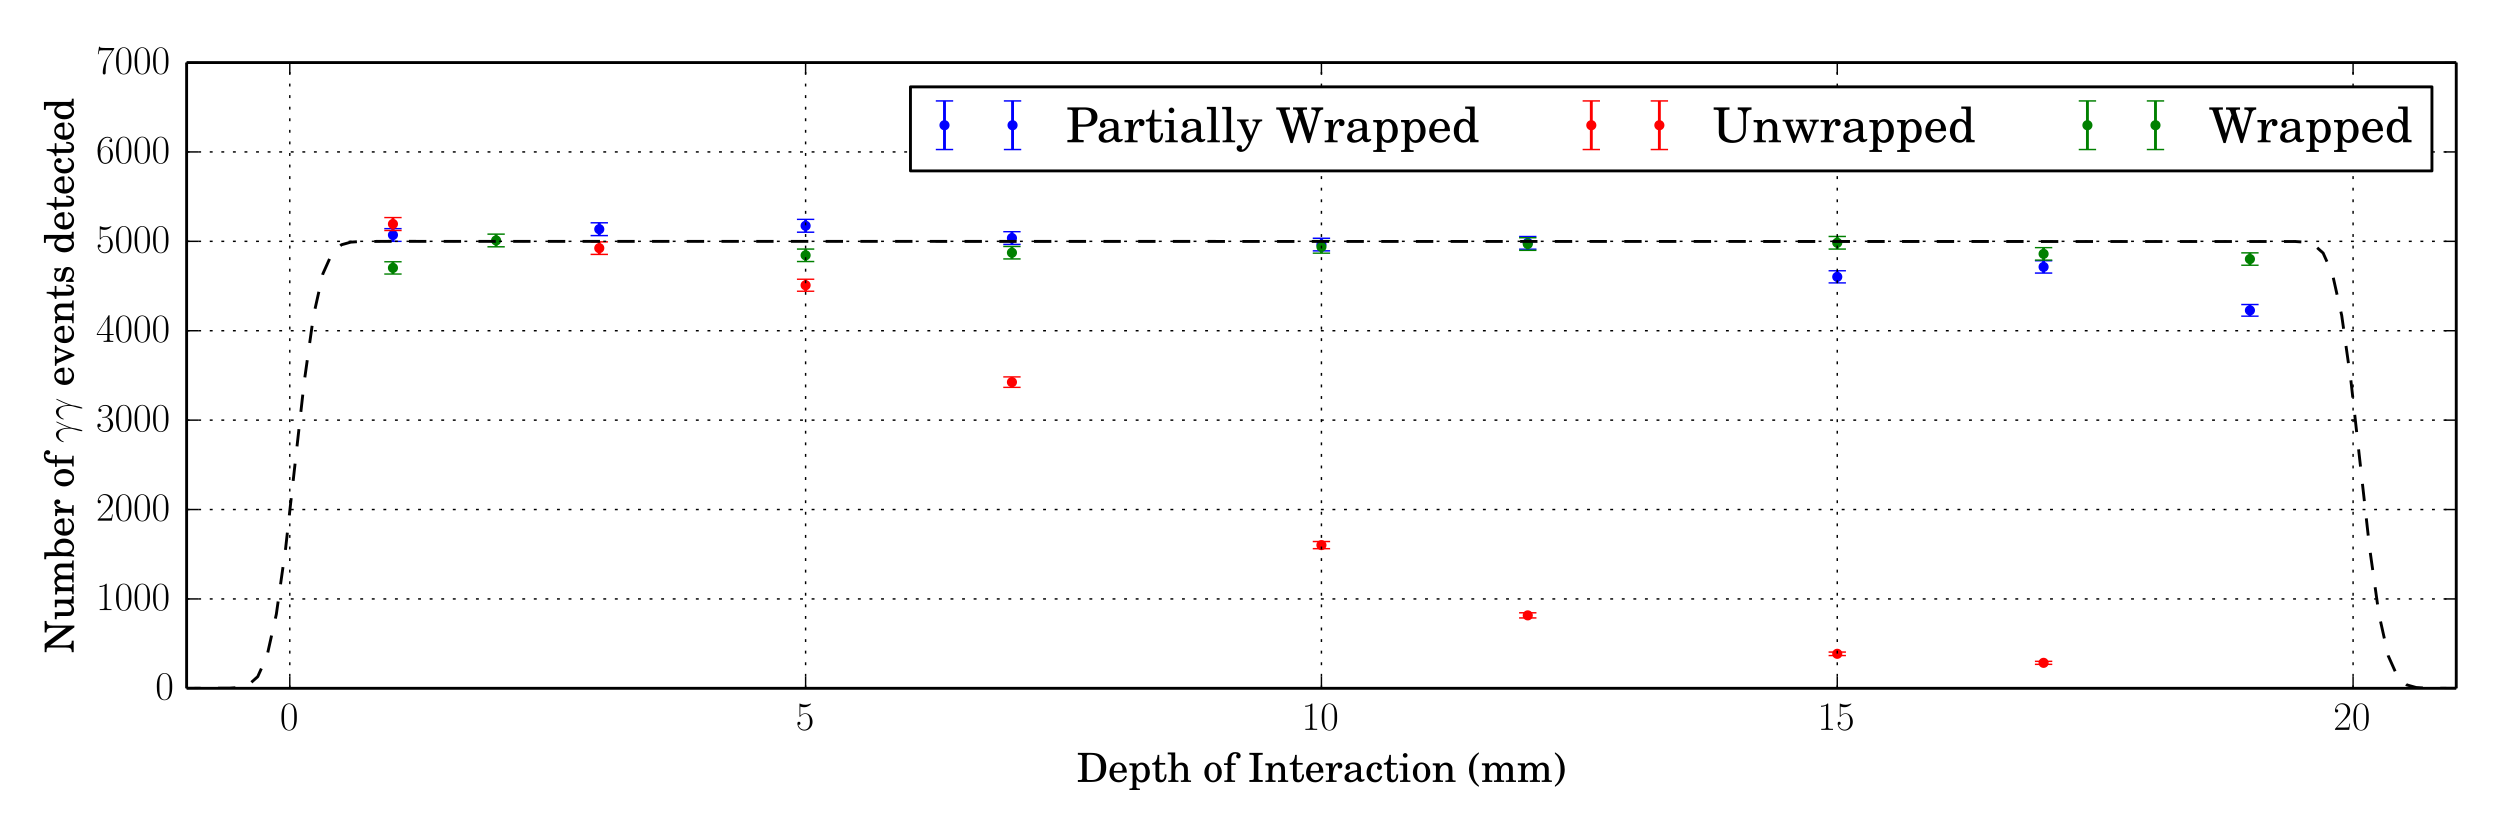 <?xml version="1.0" encoding="utf-8" standalone="no"?>
<!DOCTYPE svg PUBLIC "-//W3C//DTD SVG 1.1//EN"
  "http://www.w3.org/Graphics/SVG/1.1/DTD/svg11.dtd">
<!-- Created with matplotlib (http://matplotlib.org/) -->
<svg height="288pt" version="1.1" viewBox="0 0 864 288" width="864pt" xmlns="http://www.w3.org/2000/svg" xmlns:xlink="http://www.w3.org/1999/xlink">
 <defs>
  <style type="text/css">
*{stroke-linecap:butt;stroke-linejoin:round;}
  </style>
 </defs>
 <g id="figure_1">
  <g id="patch_1">
   <path d="
M0 288
L864 288
L864 0
L0 0
z
" style="fill:#ffffff;"/>
  </g>
  <g id="axes_1">
   <g id="patch_2">
    <path d="
M64.495 237.882
L848.88 237.882
L848.88 21.619
L64.495 21.619
z
" style="fill:#ffffff;"/>
   </g>
   <g id="LineCollection_1">
    <defs>
     <path d="
M135.803 -204.585
L135.803 -208.985" id="C0_0_69403d02e7"/>
     <path d="
M207.111 -206.579
L207.111 -211.007" id="C0_1_5e08f7f9ba"/>
     <path d="
M278.418 -207.745
L278.418 -212.189" id="C0_2_3e646e739a"/>
     <path d="
M456.688 -201.302
L456.688 -205.656" id="C0_3_3abcb08e2f"/>
     <path d="
M527.995 -201.885
L527.995 -206.247" id="C0_4_8d6f33e5fc"/>
     <path d="
M634.957 -190.23
L634.957 -194.422" id="C0_5_e174be6e1b"/>
     <path d="
M349.726 -203.542
L349.726 -207.927" id="C0_6_4ab525cd8a"/>
     <path d="
M777.572 -178.732
L777.572 -182.749" id="C0_7_b104381ac7"/>
     <path d="
M706.265 -193.634
L706.265 -197.877" id="C0_8_5949c72658"/>
    </defs>
    <g clip-path="url(#p6beb79da72)">
     <use style="fill:none;stroke:#0000ff;" x="0.0" xlink:href="#C0_0_69403d02e7" y="288.0"/>
    </g>
    <g clip-path="url(#p6beb79da72)">
     <use style="fill:none;stroke:#0000ff;" x="0.0" xlink:href="#C0_1_5e08f7f9ba" y="288.0"/>
    </g>
    <g clip-path="url(#p6beb79da72)">
     <use style="fill:none;stroke:#0000ff;" x="0.0" xlink:href="#C0_2_3e646e739a" y="288.0"/>
    </g>
    <g clip-path="url(#p6beb79da72)">
     <use style="fill:none;stroke:#0000ff;" x="0.0" xlink:href="#C0_3_3abcb08e2f" y="288.0"/>
    </g>
    <g clip-path="url(#p6beb79da72)">
     <use style="fill:none;stroke:#0000ff;" x="0.0" xlink:href="#C0_4_8d6f33e5fc" y="288.0"/>
    </g>
    <g clip-path="url(#p6beb79da72)">
     <use style="fill:none;stroke:#0000ff;" x="0.0" xlink:href="#C0_5_e174be6e1b" y="288.0"/>
    </g>
    <g clip-path="url(#p6beb79da72)">
     <use style="fill:none;stroke:#0000ff;" x="0.0" xlink:href="#C0_6_4ab525cd8a" y="288.0"/>
    </g>
    <g clip-path="url(#p6beb79da72)">
     <use style="fill:none;stroke:#0000ff;" x="0.0" xlink:href="#C0_7_b104381ac7" y="288.0"/>
    </g>
    <g clip-path="url(#p6beb79da72)">
     <use style="fill:none;stroke:#0000ff;" x="0.0" xlink:href="#C0_8_5949c72658" y="288.0"/>
    </g>
   </g>
   <g id="LineCollection_2">
    <defs>
     <path d="
M527.995 -74.446
L527.995 -76.211" id="C1_0_97d99528d3"/>
     <path d="
M456.688 -98.375
L456.688 -100.848" id="C1_1_e1970d733e"/>
     <path d="
M706.265 -58.402
L706.265 -59.445" id="C1_2_39f896ea39"/>
     <path d="
M207.111 -200.075
L207.111 -204.411" id="C1_3_f588bf5043"/>
     <path d="
M135.803 -208.358
L135.803 -212.811" id="C1_4_92024a45ec"/>
     <path d="
M634.957 -61.437
L634.957 -62.651" id="C1_5_f61e1b81c4"/>
     <path d="
M278.418 -187.347
L278.418 -191.497" id="C1_6_4416810808"/>
     <path d="
M349.726 -154.124
L349.726 -157.74" id="C1_7_97105f4771"/>
    </defs>
    <g clip-path="url(#p6beb79da72)">
     <use style="fill:none;stroke:#ff0000;" x="0.0" xlink:href="#C1_0_97d99528d3" y="288.0"/>
    </g>
    <g clip-path="url(#p6beb79da72)">
     <use style="fill:none;stroke:#ff0000;" x="0.0" xlink:href="#C1_1_e1970d733e" y="288.0"/>
    </g>
    <g clip-path="url(#p6beb79da72)">
     <use style="fill:none;stroke:#ff0000;" x="0.0" xlink:href="#C1_2_39f896ea39" y="288.0"/>
    </g>
    <g clip-path="url(#p6beb79da72)">
     <use style="fill:none;stroke:#ff0000;" x="0.0" xlink:href="#C1_3_f588bf5043" y="288.0"/>
    </g>
    <g clip-path="url(#p6beb79da72)">
     <use style="fill:none;stroke:#ff0000;" x="0.0" xlink:href="#C1_4_92024a45ec" y="288.0"/>
    </g>
    <g clip-path="url(#p6beb79da72)">
     <use style="fill:none;stroke:#ff0000;" x="0.0" xlink:href="#C1_5_f61e1b81c4" y="288.0"/>
    </g>
    <g clip-path="url(#p6beb79da72)">
     <use style="fill:none;stroke:#ff0000;" x="0.0" xlink:href="#C1_6_4416810808" y="288.0"/>
    </g>
    <g clip-path="url(#p6beb79da72)">
     <use style="fill:none;stroke:#ff0000;" x="0.0" xlink:href="#C1_7_97105f4771" y="288.0"/>
    </g>
   </g>
   <g id="LineCollection_3">
    <defs>
     <path d="
M456.688 -200.505
L456.688 -204.847" id="C2_0_dd3d1793bc"/>
     <path d="
M777.572 -196.333
L777.572 -200.615" id="C2_1_7ca852dd6f"/>
     <path d="
M527.995 -201.486
L527.995 -205.842" id="C2_2_e6c91e00c4"/>
     <path d="
M634.957 -201.916
L634.957 -206.278" id="C2_3_33e39478f5"/>
     <path d="
M278.418 -197.621
L278.418 -201.922" id="C2_4_57a57d9c2d"/>
     <path d="
M349.726 -198.511
L349.726 -202.824" id="C2_5_6893aaaa2c"/>
     <path d="
M171.457 -202.713
L171.457 -207.087" id="C2_6_13e3effd9e"/>
     <path d="
M706.265 -198.112
L706.265 -202.42" id="C2_7_a1af9e2129"/>
     <path d="
M135.803 -193.297
L135.803 -197.534" id="C2_8_18aed2095f"/>
    </defs>
    <g clip-path="url(#p6beb79da72)">
     <use style="fill:none;stroke:#008000;" x="0.0" xlink:href="#C2_0_dd3d1793bc" y="288.0"/>
    </g>
    <g clip-path="url(#p6beb79da72)">
     <use style="fill:none;stroke:#008000;" x="0.0" xlink:href="#C2_1_7ca852dd6f" y="288.0"/>
    </g>
    <g clip-path="url(#p6beb79da72)">
     <use style="fill:none;stroke:#008000;" x="0.0" xlink:href="#C2_2_e6c91e00c4" y="288.0"/>
    </g>
    <g clip-path="url(#p6beb79da72)">
     <use style="fill:none;stroke:#008000;" x="0.0" xlink:href="#C2_3_33e39478f5" y="288.0"/>
    </g>
    <g clip-path="url(#p6beb79da72)">
     <use style="fill:none;stroke:#008000;" x="0.0" xlink:href="#C2_4_57a57d9c2d" y="288.0"/>
    </g>
    <g clip-path="url(#p6beb79da72)">
     <use style="fill:none;stroke:#008000;" x="0.0" xlink:href="#C2_5_6893aaaa2c" y="288.0"/>
    </g>
    <g clip-path="url(#p6beb79da72)">
     <use style="fill:none;stroke:#008000;" x="0.0" xlink:href="#C2_6_13e3effd9e" y="288.0"/>
    </g>
    <g clip-path="url(#p6beb79da72)">
     <use style="fill:none;stroke:#008000;" x="0.0" xlink:href="#C2_7_a1af9e2129" y="288.0"/>
    </g>
    <g clip-path="url(#p6beb79da72)">
     <use style="fill:none;stroke:#008000;" x="0.0" xlink:href="#C2_8_18aed2095f" y="288.0"/>
    </g>
   </g>
   <g id="line2d_1">
    <defs>
     <path d="
M3 1.83697e-16
L-3 -1.83697e-16" id="mdde457ef1d" style="stroke:#0000ff;stroke-width:0.5;"/>
    </defs>
    <g clip-path="url(#p6beb79da72)">
     <use style="fill:#0000ff;stroke:#0000ff;stroke-width:0.5;" x="135.803" xlink:href="#mdde457ef1d" y="83.415"/>
     <use style="fill:#0000ff;stroke:#0000ff;stroke-width:0.5;" x="207.111" xlink:href="#mdde457ef1d" y="81.421"/>
     <use style="fill:#0000ff;stroke:#0000ff;stroke-width:0.5;" x="278.418" xlink:href="#mdde457ef1d" y="80.255"/>
     <use style="fill:#0000ff;stroke:#0000ff;stroke-width:0.5;" x="456.688" xlink:href="#mdde457ef1d" y="86.698"/>
     <use style="fill:#0000ff;stroke:#0000ff;stroke-width:0.5;" x="527.995" xlink:href="#mdde457ef1d" y="86.115"/>
     <use style="fill:#0000ff;stroke:#0000ff;stroke-width:0.5;" x="634.957" xlink:href="#mdde457ef1d" y="97.77"/>
     <use style="fill:#0000ff;stroke:#0000ff;stroke-width:0.5;" x="349.726" xlink:href="#mdde457ef1d" y="84.458"/>
     <use style="fill:#0000ff;stroke:#0000ff;stroke-width:0.5;" x="777.572" xlink:href="#mdde457ef1d" y="109.268"/>
     <use style="fill:#0000ff;stroke:#0000ff;stroke-width:0.5;" x="706.265" xlink:href="#mdde457ef1d" y="94.366"/>
    </g>
   </g>
   <g id="line2d_2">
    <g clip-path="url(#p6beb79da72)">
     <use style="fill:#0000ff;stroke:#0000ff;stroke-width:0.5;" x="135.803" xlink:href="#mdde457ef1d" y="79.015"/>
     <use style="fill:#0000ff;stroke:#0000ff;stroke-width:0.5;" x="207.111" xlink:href="#mdde457ef1d" y="76.993"/>
     <use style="fill:#0000ff;stroke:#0000ff;stroke-width:0.5;" x="278.418" xlink:href="#mdde457ef1d" y="75.811"/>
     <use style="fill:#0000ff;stroke:#0000ff;stroke-width:0.5;" x="456.688" xlink:href="#mdde457ef1d" y="82.344"/>
     <use style="fill:#0000ff;stroke:#0000ff;stroke-width:0.5;" x="527.995" xlink:href="#mdde457ef1d" y="81.753"/>
     <use style="fill:#0000ff;stroke:#0000ff;stroke-width:0.5;" x="634.957" xlink:href="#mdde457ef1d" y="93.578"/>
     <use style="fill:#0000ff;stroke:#0000ff;stroke-width:0.5;" x="349.726" xlink:href="#mdde457ef1d" y="80.073"/>
     <use style="fill:#0000ff;stroke:#0000ff;stroke-width:0.5;" x="777.572" xlink:href="#mdde457ef1d" y="105.251"/>
     <use style="fill:#0000ff;stroke:#0000ff;stroke-width:0.5;" x="706.265" xlink:href="#mdde457ef1d" y="90.123"/>
    </g>
   </g>
   <g id="line2d_3">
    <defs>
     <path d="
M0 1.5
C0.398 1.5 0.779 1.342 1.061 1.061
C1.342 0.779 1.5 0.398 1.5 0
C1.5 -0.398 1.342 -0.779 1.061 -1.061
C0.779 -1.342 0.398 -1.5 0 -1.5
C-0.398 -1.5 -0.779 -1.342 -1.061 -1.061
C-1.342 -0.779 -1.5 -0.398 -1.5 0
C-1.5 0.398 -1.342 0.779 -1.061 1.061
C-0.779 1.342 -0.398 1.5 0 1.5
z
" id="m76a7ce5b4a" style="stroke:#0000ff;stroke-width:0.5;"/>
    </defs>
    <g clip-path="url(#p6beb79da72)">
     <use style="fill:#0000ff;stroke:#0000ff;stroke-width:0.5;" x="135.803" xlink:href="#m76a7ce5b4a" y="81.215"/>
     <use style="fill:#0000ff;stroke:#0000ff;stroke-width:0.5;" x="207.111" xlink:href="#m76a7ce5b4a" y="79.207"/>
     <use style="fill:#0000ff;stroke:#0000ff;stroke-width:0.5;" x="278.418" xlink:href="#m76a7ce5b4a" y="78.033"/>
     <use style="fill:#0000ff;stroke:#0000ff;stroke-width:0.5;" x="456.688" xlink:href="#m76a7ce5b4a" y="84.521"/>
     <use style="fill:#0000ff;stroke:#0000ff;stroke-width:0.5;" x="527.995" xlink:href="#m76a7ce5b4a" y="83.934"/>
     <use style="fill:#0000ff;stroke:#0000ff;stroke-width:0.5;" x="634.957" xlink:href="#m76a7ce5b4a" y="95.674"/>
     <use style="fill:#0000ff;stroke:#0000ff;stroke-width:0.5;" x="349.726" xlink:href="#m76a7ce5b4a" y="82.266"/>
     <use style="fill:#0000ff;stroke:#0000ff;stroke-width:0.5;" x="777.572" xlink:href="#m76a7ce5b4a" y="107.259"/>
     <use style="fill:#0000ff;stroke:#0000ff;stroke-width:0.5;" x="706.265" xlink:href="#m76a7ce5b4a" y="92.245"/>
    </g>
   </g>
   <g id="line2d_4">
    <defs>
     <path d="
M3 1.83697e-16
L-3 -1.83697e-16" id="m12d35e2592" style="stroke:#ff0000;stroke-width:0.5;"/>
    </defs>
    <g clip-path="url(#p6beb79da72)">
     <use style="fill:#ff0000;stroke:#ff0000;stroke-width:0.5;" x="527.995" xlink:href="#m12d35e2592" y="213.554"/>
     <use style="fill:#ff0000;stroke:#ff0000;stroke-width:0.5;" x="456.688" xlink:href="#m12d35e2592" y="189.625"/>
     <use style="fill:#ff0000;stroke:#ff0000;stroke-width:0.5;" x="706.265" xlink:href="#m12d35e2592" y="229.598"/>
     <use style="fill:#ff0000;stroke:#ff0000;stroke-width:0.5;" x="207.111" xlink:href="#m12d35e2592" y="87.925"/>
     <use style="fill:#ff0000;stroke:#ff0000;stroke-width:0.5;" x="135.803" xlink:href="#m12d35e2592" y="79.642"/>
     <use style="fill:#ff0000;stroke:#ff0000;stroke-width:0.5;" x="634.957" xlink:href="#m12d35e2592" y="226.563"/>
     <use style="fill:#ff0000;stroke:#ff0000;stroke-width:0.5;" x="278.418" xlink:href="#m12d35e2592" y="100.653"/>
     <use style="fill:#ff0000;stroke:#ff0000;stroke-width:0.5;" x="349.726" xlink:href="#m12d35e2592" y="133.876"/>
    </g>
   </g>
   <g id="line2d_5">
    <g clip-path="url(#p6beb79da72)">
     <use style="fill:#ff0000;stroke:#ff0000;stroke-width:0.5;" x="527.995" xlink:href="#m12d35e2592" y="211.789"/>
     <use style="fill:#ff0000;stroke:#ff0000;stroke-width:0.5;" x="456.688" xlink:href="#m12d35e2592" y="187.152"/>
     <use style="fill:#ff0000;stroke:#ff0000;stroke-width:0.5;" x="706.265" xlink:href="#m12d35e2592" y="228.555"/>
     <use style="fill:#ff0000;stroke:#ff0000;stroke-width:0.5;" x="207.111" xlink:href="#m12d35e2592" y="83.589"/>
     <use style="fill:#ff0000;stroke:#ff0000;stroke-width:0.5;" x="135.803" xlink:href="#m12d35e2592" y="75.189"/>
     <use style="fill:#ff0000;stroke:#ff0000;stroke-width:0.5;" x="634.957" xlink:href="#m12d35e2592" y="225.35"/>
     <use style="fill:#ff0000;stroke:#ff0000;stroke-width:0.5;" x="278.418" xlink:href="#m12d35e2592" y="96.503"/>
     <use style="fill:#ff0000;stroke:#ff0000;stroke-width:0.5;" x="349.726" xlink:href="#m12d35e2592" y="130.26"/>
    </g>
   </g>
   <g id="line2d_6">
    <defs>
     <path d="
M0 1.5
C0.398 1.5 0.779 1.342 1.061 1.061
C1.342 0.779 1.5 0.398 1.5 0
C1.5 -0.398 1.342 -0.779 1.061 -1.061
C0.779 -1.342 0.398 -1.5 0 -1.5
C-0.398 -1.5 -0.779 -1.342 -1.061 -1.061
C-1.342 -0.779 -1.5 -0.398 -1.5 0
C-1.5 0.398 -1.342 0.779 -1.061 1.061
C-0.779 1.342 -0.398 1.5 0 1.5
z
" id="ma07bdd5909" style="stroke:#ff0000;stroke-width:0.5;"/>
    </defs>
    <g clip-path="url(#p6beb79da72)">
     <use style="fill:#ff0000;stroke:#ff0000;stroke-width:0.5;" x="527.995" xlink:href="#ma07bdd5909" y="212.672"/>
     <use style="fill:#ff0000;stroke:#ff0000;stroke-width:0.5;" x="456.688" xlink:href="#ma07bdd5909" y="188.389"/>
     <use style="fill:#ff0000;stroke:#ff0000;stroke-width:0.5;" x="706.265" xlink:href="#ma07bdd5909" y="229.077"/>
     <use style="fill:#ff0000;stroke:#ff0000;stroke-width:0.5;" x="207.111" xlink:href="#ma07bdd5909" y="85.757"/>
     <use style="fill:#ff0000;stroke:#ff0000;stroke-width:0.5;" x="135.803" xlink:href="#ma07bdd5909" y="77.415"/>
     <use style="fill:#ff0000;stroke:#ff0000;stroke-width:0.5;" x="634.957" xlink:href="#ma07bdd5909" y="225.957"/>
     <use style="fill:#ff0000;stroke:#ff0000;stroke-width:0.5;" x="278.418" xlink:href="#ma07bdd5909" y="98.578"/>
     <use style="fill:#ff0000;stroke:#ff0000;stroke-width:0.5;" x="349.726" xlink:href="#ma07bdd5909" y="132.068"/>
    </g>
   </g>
   <g id="line2d_7">
    <defs>
     <path d="
M3 1.83697e-16
L-3 -1.83697e-16" id="m1ef3793437" style="stroke:#008000;stroke-width:0.5;"/>
    </defs>
    <g clip-path="url(#p6beb79da72)">
     <use style="fill:#008000;stroke:#008000;stroke-width:0.5;" x="456.688" xlink:href="#m1ef3793437" y="87.495"/>
     <use style="fill:#008000;stroke:#008000;stroke-width:0.5;" x="777.572" xlink:href="#m1ef3793437" y="91.667"/>
     <use style="fill:#008000;stroke:#008000;stroke-width:0.5;" x="527.995" xlink:href="#m1ef3793437" y="86.514"/>
     <use style="fill:#008000;stroke:#008000;stroke-width:0.5;" x="634.957" xlink:href="#m1ef3793437" y="86.084"/>
     <use style="fill:#008000;stroke:#008000;stroke-width:0.5;" x="278.418" xlink:href="#m1ef3793437" y="90.379"/>
     <use style="fill:#008000;stroke:#008000;stroke-width:0.5;" x="349.726" xlink:href="#m1ef3793437" y="89.489"/>
     <use style="fill:#008000;stroke:#008000;stroke-width:0.5;" x="171.457" xlink:href="#m1ef3793437" y="85.287"/>
     <use style="fill:#008000;stroke:#008000;stroke-width:0.5;" x="706.265" xlink:href="#m1ef3793437" y="89.888"/>
     <use style="fill:#008000;stroke:#008000;stroke-width:0.5;" x="135.803" xlink:href="#m1ef3793437" y="94.703"/>
    </g>
   </g>
   <g id="line2d_8">
    <g clip-path="url(#p6beb79da72)">
     <use style="fill:#008000;stroke:#008000;stroke-width:0.5;" x="456.688" xlink:href="#m1ef3793437" y="83.153"/>
     <use style="fill:#008000;stroke:#008000;stroke-width:0.5;" x="777.572" xlink:href="#m1ef3793437" y="87.385"/>
     <use style="fill:#008000;stroke:#008000;stroke-width:0.5;" x="527.995" xlink:href="#m1ef3793437" y="82.158"/>
     <use style="fill:#008000;stroke:#008000;stroke-width:0.5;" x="634.957" xlink:href="#m1ef3793437" y="81.722"/>
     <use style="fill:#008000;stroke:#008000;stroke-width:0.5;" x="278.418" xlink:href="#m1ef3793437" y="86.078"/>
     <use style="fill:#008000;stroke:#008000;stroke-width:0.5;" x="349.726" xlink:href="#m1ef3793437" y="85.176"/>
     <use style="fill:#008000;stroke:#008000;stroke-width:0.5;" x="171.457" xlink:href="#m1ef3793437" y="80.913"/>
     <use style="fill:#008000;stroke:#008000;stroke-width:0.5;" x="706.265" xlink:href="#m1ef3793437" y="85.58"/>
     <use style="fill:#008000;stroke:#008000;stroke-width:0.5;" x="135.803" xlink:href="#m1ef3793437" y="90.466"/>
    </g>
   </g>
   <g id="line2d_9">
    <defs>
     <path d="
M0 1.5
C0.398 1.5 0.779 1.342 1.061 1.061
C1.342 0.779 1.5 0.398 1.5 0
C1.5 -0.398 1.342 -0.779 1.061 -1.061
C0.779 -1.342 0.398 -1.5 0 -1.5
C-0.398 -1.5 -0.779 -1.342 -1.061 -1.061
C-1.342 -0.779 -1.5 -0.398 -1.5 0
C-1.5 0.398 -1.342 0.779 -1.061 1.061
C-0.779 1.342 -0.398 1.5 0 1.5
z
" id="mb0b177905e" style="stroke:#008000;stroke-width:0.5;"/>
    </defs>
    <g clip-path="url(#p6beb79da72)">
     <use style="fill:#008000;stroke:#008000;stroke-width:0.5;" x="456.688" xlink:href="#mb0b177905e" y="85.324"/>
     <use style="fill:#008000;stroke:#008000;stroke-width:0.5;" x="777.572" xlink:href="#mb0b177905e" y="89.526"/>
     <use style="fill:#008000;stroke:#008000;stroke-width:0.5;" x="527.995" xlink:href="#mb0b177905e" y="84.336"/>
     <use style="fill:#008000;stroke:#008000;stroke-width:0.5;" x="634.957" xlink:href="#mb0b177905e" y="83.903"/>
     <use style="fill:#008000;stroke:#008000;stroke-width:0.5;" x="278.418" xlink:href="#mb0b177905e" y="88.228"/>
     <use style="fill:#008000;stroke:#008000;stroke-width:0.5;" x="349.726" xlink:href="#mb0b177905e" y="87.332"/>
     <use style="fill:#008000;stroke:#008000;stroke-width:0.5;" x="171.457" xlink:href="#mb0b177905e" y="83.1"/>
     <use style="fill:#008000;stroke:#008000;stroke-width:0.5;" x="706.265" xlink:href="#mb0b177905e" y="87.734"/>
     <use style="fill:#008000;stroke:#008000;stroke-width:0.5;" x="135.803" xlink:href="#mb0b177905e" y="92.584"/>
    </g>
   </g>
   <g id="line2d_10">
    <path clip-path="url(#p6beb79da72)" d="
M63.352 237.882
L79.428 237.829
L82.644 237.604
L85.859 236.704
L89.074 233.847
L92.289 226.651
L95.505 212.261
L98.72 189.42
L105.15 131.87
L108.366 109.03
L111.581 94.64
L114.796 87.443
L118.012 84.587
L121.227 83.687
L124.442 83.462
L134.088 83.409
L793.22 83.462
L796.435 83.687
L799.651 84.587
L802.866 87.443
L806.081 94.64
L809.296 109.03
L812.512 131.87
L818.942 189.42
L822.157 212.261
L825.373 226.651
L828.588 233.847
L831.803 236.704
L835.019 237.604
L838.234 237.829
L847.88 237.882
L851.095 237.882
L851.095 237.882" style="fill:none;stroke:#000000;stroke-dasharray:6,6;stroke-dashoffset:0.0;"/>
   </g>
   <g id="matplotlib.axis_1">
    <g id="xtick_1">
     <g id="line2d_11">
      <path clip-path="url(#p6beb79da72)" d="
M100.149 237.882
L100.149 21.619" style="fill:none;stroke:#000000;stroke-dasharray:1,3;stroke-dashoffset:0.0;stroke-width:0.5;"/>
     </g>
     <g id="line2d_12">
      <defs>
       <path d="
M0 0
L0 -4" id="m93b0483c22" style="stroke:#000000;stroke-width:0.5;"/>
      </defs>
      <g>
       <use style="stroke:#000000;stroke-width:0.5;" x="100.149" xlink:href="#m93b0483c22" y="237.882"/>
      </g>
     </g>
     <g id="line2d_13">
      <defs>
       <path d="
M0 0
L0 4" id="m741efc42ff" style="stroke:#000000;stroke-width:0.5;"/>
      </defs>
      <g>
       <use style="stroke:#000000;stroke-width:0.5;" x="100.149" xlink:href="#m741efc42ff" y="21.62"/>
      </g>
     </g>
     <g id="text_1">
      <!-- $0$ -->
      <defs>
       <path d="
M42 31.641
C42 37.75 41.906 48.125 37.703 56.109
C34 63.109 28.094 65.594 22.906 65.594
C18.094 65.594 12 63.406 8.203 56.203
C4.203 48.719 3.797 39.438 3.797 31.641
C3.797 25.953 3.906 17.281 7 9.672
C11.297 -0.609 19 -2 22.906 -2
C27.5 -2 34.5 -0.109 38.594 9.375
C41.594 16.281 42 24.359 42 31.641
M22.906 -0.406
C16.5 -0.406 12.703 5.078 11.297 12.688
C10.203 18.562 10.203 27.156 10.203 32.75
C10.203 40.438 10.203 46.828 11.5 52.922
C13.406 61.391 19 64 22.906 64
C27 64 32.297 61.297 34.203 53.125
C35.5 47.438 35.594 40.734 35.594 32.75
C35.594 26.25 35.594 18.266 34.406 12.375
C32.297 1.484 26.406 -0.406 22.906 -0.406" id="CMR17-48"/>
      </defs>
      <g transform="translate(96.735 252.231)scale(0.14 -0.14)">
       <use transform="scale(0.996)" xlink:href="#CMR17-48"/>
      </g>
     </g>
    </g>
    <g id="xtick_2">
     <g id="line2d_14">
      <path clip-path="url(#p6beb79da72)" d="
M278.418 237.882
L278.418 21.619" style="fill:none;stroke:#000000;stroke-dasharray:1,3;stroke-dashoffset:0.0;stroke-width:0.5;"/>
     </g>
     <g id="line2d_15">
      <g>
       <use style="stroke:#000000;stroke-width:0.5;" x="278.418" xlink:href="#m93b0483c22" y="237.882"/>
      </g>
     </g>
     <g id="line2d_16">
      <g>
       <use style="stroke:#000000;stroke-width:0.5;" x="278.418" xlink:href="#m741efc42ff" y="21.62"/>
      </g>
     </g>
     <g id="text_2">
      <!-- $5$ -->
      <defs>
       <path d="
M11.406 57.688
C12.406 57.281 16.5 56 20.703 56
C30 56 35.094 61.016 38 63.922
C38 64.734 38 65.25 37.406 65.25
C37.297 65.25 37.094 65.25 36.297 64.828
C32.797 63.312 28.703 62.078 23.703 62.078
C20.703 62.078 16.203 62.5 11.297 64.734
C10.203 65.25 10 65.25 9.906 65.25
C9.406 65.25 9.297 65.141 9.297 63.156
L9.297 34.281
C9.297 32.5 9.297 32 10.297 32
C10.797 32 11 32.203 11.5 32.906
C14.703 37.484 19.094 39.406 24.094 39.406
C27.594 39.406 35.094 37.219 35.094 20.141
C35.094 16.953 35.094 11.172 32.094 6.578
C29.594 2.484 25.703 0.391 21.406 0.391
C14.797 0.391 8.094 5 6.297 12.719
C6.703 12.609 7.5 12.422 7.906 12.422
C9.203 12.422 11.703 13.125 11.703 16.219
C11.703 18.906 9.797 20 7.906 20
C5.594 20 4.094 18.594 4.094 15.797
C4.094 7.094 11 -2 21.594 -2
C31.906 -2 41.703 6.875 41.703 19.75
C41.703 31.719 33.906 41 24.203 41
C19.094 41 14.797 39.094 11.406 35.453
z
" id="CMR17-53"/>
      </defs>
      <g transform="translate(275.004 252.231)scale(0.14 -0.14)">
       <use transform="scale(0.996)" xlink:href="#CMR17-53"/>
      </g>
     </g>
    </g>
    <g id="xtick_3">
     <g id="line2d_17">
      <path clip-path="url(#p6beb79da72)" d="
M456.688 237.882
L456.688 21.619" style="fill:none;stroke:#000000;stroke-dasharray:1,3;stroke-dashoffset:0.0;stroke-width:0.5;"/>
     </g>
     <g id="line2d_18">
      <g>
       <use style="stroke:#000000;stroke-width:0.5;" x="456.688" xlink:href="#m93b0483c22" y="237.882"/>
      </g>
     </g>
     <g id="line2d_19">
      <g>
       <use style="stroke:#000000;stroke-width:0.5;" x="456.688" xlink:href="#m741efc42ff" y="21.62"/>
      </g>
     </g>
     <g id="text_3">
      <!-- $10$ -->
      <defs>
       <path d="
M26.594 63.312
C26.594 65.406 26.5 65.5 25.094 65.5
C21.203 61.188 15.297 59.797 9.703 59.797
C9.406 59.797 8.906 59.797 8.797 59.5
C8.703 59.297 8.703 59.094 8.703 57
C11.797 57 17 57.594 21 59.984
L21 7.203
C21 3.688 20.797 2.5 12.203 2.5
L9.203 2.5
L9.203 0
C14 0 19 0 23.797 0
C28.594 0 33.594 0 38.406 0
L38.406 2.5
L35.406 2.5
C26.797 2.5 26.594 3.594 26.594 7.156
z
" id="CMR17-49"/>
      </defs>
      <g transform="translate(449.859 252.231)scale(0.14 -0.14)">
       <use transform="scale(0.996)" xlink:href="#CMR17-49"/>
       <use transform="translate(45.69 0.0)scale(0.996)" xlink:href="#CMR17-48"/>
      </g>
     </g>
    </g>
    <g id="xtick_4">
     <g id="line2d_20">
      <path clip-path="url(#p6beb79da72)" d="
M634.957 237.882
L634.957 21.619" style="fill:none;stroke:#000000;stroke-dasharray:1,3;stroke-dashoffset:0.0;stroke-width:0.5;"/>
     </g>
     <g id="line2d_21">
      <g>
       <use style="stroke:#000000;stroke-width:0.5;" x="634.957" xlink:href="#m93b0483c22" y="237.882"/>
      </g>
     </g>
     <g id="line2d_22">
      <g>
       <use style="stroke:#000000;stroke-width:0.5;" x="634.957" xlink:href="#m741efc42ff" y="21.62"/>
      </g>
     </g>
     <g id="text_4">
      <!-- $15$ -->
      <g transform="translate(628.128 252.231)scale(0.14 -0.14)">
       <use transform="scale(0.996)" xlink:href="#CMR17-49"/>
       <use transform="translate(45.69 0.0)scale(0.996)" xlink:href="#CMR17-53"/>
      </g>
     </g>
    </g>
    <g id="xtick_5">
     <g id="line2d_23">
      <path clip-path="url(#p6beb79da72)" d="
M813.226 237.882
L813.226 21.619" style="fill:none;stroke:#000000;stroke-dasharray:1,3;stroke-dashoffset:0.0;stroke-width:0.5;"/>
     </g>
     <g id="line2d_24">
      <g>
       <use style="stroke:#000000;stroke-width:0.5;" x="813.226" xlink:href="#m93b0483c22" y="237.882"/>
      </g>
     </g>
     <g id="line2d_25">
      <g>
       <use style="stroke:#000000;stroke-width:0.5;" x="813.226" xlink:href="#m741efc42ff" y="21.62"/>
      </g>
     </g>
     <g id="text_5">
      <!-- $20$ -->
      <defs>
       <path d="
M41.703 15.453
L39.906 15.453
C38.906 8.375 38.094 7.172 37.703 6.562
C37.203 5.766 30 5.766 28.594 5.766
L9.406 5.766
C13 9.672 20 16.75 28.5 24.953
C34.594 30.734 41.703 37.531 41.703 47.422
C41.703 59.219 32.297 66 21.797 66
C10.797 66 4.094 56.312 4.094 47.344
C4.094 43.438 7 42.938 8.203 42.938
C9.203 42.938 12.203 43.547 12.203 47.031
C12.203 50.109 9.594 51 8.203 51
C7.594 51 7 50.906 6.594 50.703
C8.5 59.219 14.297 63.406 20.406 63.406
C29.094 63.406 34.797 56.516 34.797 47.422
C34.797 38.734 29.703 31.25 24 24.75
L4.094 2.281
L4.094 0
L39.297 0
z
" id="CMR17-50"/>
      </defs>
      <g transform="translate(806.398 252.231)scale(0.14 -0.14)">
       <use transform="scale(0.996)" xlink:href="#CMR17-50"/>
       <use transform="translate(45.69 0.0)scale(0.996)" xlink:href="#CMR17-48"/>
      </g>
     </g>
    </g>
    <g id="text_6">
     <!-- Depth of Interaction (mm) -->
     <defs>
      <path d="
M46.5 23
C46.594 37.812 38.094 48.281 25.906 48.281
C13.094 48.281 3.5 37.25 3.5 22.344
C3.5 8.438 12.594 -1 26.094 -1
C35.594 -1 42.406 3.688 46.5 13.188
L43 15.094
C38.906 7.391 34.703 4.391 28 4.391
C22.906 4.391 19.203 6.594 16.594 11
C14.797 14 14 17.5 14.094 23
z

M14.203 27.297
C14.203 30.344 14.594 32.5 15.594 35.25
C17.703 41.141 20.906 44 25.703 44
C31.797 44 35.797 38.781 35.797 30.922
C35.797 28.078 34.906 27.297 31.703 27.297
z
" id="Century_Schoolbook_L_Roman-101"/>
      <path d="
M19.406 47
L19.406 67
L15.297 67
C14.297 53.875 9.906 47.188 1.797 46.594
L1.797 42.703
L10 42.703
L10 17.266
C10 10.281 10.203 7.781 11.203 5.484
C12.797 1.297 16.797 -1 22.594 -1
C26.5 -1 29.906 0.203 32.203 2.391
C35.5 5.594 37.406 10.875 37.406 16.375
C37.406 16.969 37.406 17.672 37.297 18.672
L33.094 18.672
C32.797 9.688 30.203 5.094 25.297 5.094
C23 5.094 21 6.281 20.297 7.984
C19.703 9.375 19.406 11.875 19.406 15.469
L19.406 42.703
L34.094 42.703
L34.094 47
z
" id="Century_Schoolbook_L_Roman-116"/>
      <path d="
M19.797 46
L2.094 46
L2.094 41.219
L6.203 41.219
C9.906 41.219 10.5 40.516 10.5 36.203
L10.5 12.297
L10.5 8.297
C10.5 4.297 9.406 3.594 2.906 3.594
L2.5 3.594
L2.5 0
L29.203 0
L29.203 3.594
L27.297 3.594
C20.906 3.594 19.797 4.297 19.797 8.297
L19.797 12.297
L19.797 13.297
C19.797 20.812 21.203 28.406 23.703 34.109
C26.094 39.703 29.5 42.812 33.703 43.312
C32.297 41.703 31.906 40.688 31.906 38.766
C31.906 35.547 34.203 33.234 37.406 33.234
C41 33.234 43.5 35.938 43.5 40.016
C43.5 44.812 40.094 48 34.797 48
C28.5 48 23 42.922 19.797 34.141
z
" id="Century_Schoolbook_L_Roman-114"/>
      <path d="
M20.094 46.297
L20.094 52.141
C20.094 57.266 20.406 60.656 21.203 62.719
C22.797 67.234 26.297 70 30.297 70
C32.406 70 33.703 69.391 33.703 68.266
C33.703 67.938 33.594 67.75 33.094 66.922
C32.5 65.906 32.203 64.766 32.203 63.641
C32.203 60.547 34.594 58.203 37.703 58.203
C41 58.203 43.297 60.734 43.297 64.406
C43.297 70.328 38.297 74 30.203 74
C23.297 74 18.297 71.531 14.703 66.438
C11.703 62.141 10.703 57.734 10.703 49.469
L10.703 46.297
L1.906 46.297
L1.906 42
L10.703 42
L10.703 12.234
L10.703 8.25
C10.703 4.297 9.594 3.594 3.203 3.594
L2.797 3.594
L2.797 0
L29.5 0
L29.5 3.594
L27.703 3.594
C21.203 3.594 20.094 4.297 20.094 8.25
L20.094 12.234
L20.094 42
L31.094 42
L31.094 46.297
z
" id="Century_Schoolbook_L_Roman-102"/>
      <path d="
M20.094 46
L2.797 46
L2.797 41.219
L6.406 41.219
C10.094 41.219 10.703 40.516 10.703 36.219
L10.703 -7.75
L10.703 -11.719
C10.703 -15.719 9.594 -16.406 3.203 -16.406
L2.797 -16.406
L2.797 -20
L28.797 -20
L28.797 -16.406
L27.703 -16.406
C21.203 -16.406 20.094 -15.719 20.094 -11.734
L20.094 -7.75
L20.094 6.688
C23.406 0.906 27.203 -1.391 33.297 -1.391
C44.906 -1.391 53.5 9.266 53.5 23.5
C53.5 37.266 44.906 48 33.906 48
C27.703 48 23.594 45.438 20.094 39.516
z

M32.094 42.609
C39 42.609 43 35.75 43 24.094
C43 11.266 38.906 4 31.797 4
C24.703 4 20 11.375 20 22.812
C20 35.141 24.5 42.609 32.094 42.609" id="Century_Schoolbook_L_Roman-112"/>
      <path d="
M20 73
L1.5 73
L1.5 68.219
L6.297 68.219
C10 68.219 10.594 67.516 10.594 63.219
L10.594 12.281
L10.594 8.281
C10.594 4.297 9.5 3.594 3.094 3.594
L2.703 3.594
L2.703 0
L28 0
L28 3.594
L27.594 3.594
C21.094 3.594 20 4.297 20 8.281
L20 12.281
L20 22.562
C20 27.547 20.703 32.031 21.797 34.328
C23.906 38.828 28.406 41.922 32.703 41.922
C35.297 41.922 38.297 40.422 39.797 38.422
C41.297 36.234 42 33.234 42 28.344
L42 12.281
L42 8.281
C42 4.297 40.906 3.594 34.406 3.594
L34 3.594
L34 0
L59.297 0
L59.297 3.594
L58.906 3.594
C52.5 3.594 51.406 4.297 51.406 8.281
L51.406 12.281
L51.406 27.953
C51.406 35.125 51.094 36.922 49.297 40.328
C46.797 45.109 41.797 48 35.797 48
C29.406 48 24.5 45.016 20 38.328
z
" id="Century_Schoolbook_L_Roman-104"/>
      <path d="
M20 46
L2.703 46
L2.703 41.219
L6.297 41.219
C10 41.219 10.594 40.516 10.594 36.203
L10.594 12.297
L10.594 8.297
C10.594 4.297 9.5 3.594 3.094 3.594
L2.703 3.594
L2.703 0
L28 0
L28 3.594
L27.594 3.594
C21.094 3.594 20 4.297 20 8.281
L20 12.281
L20 22.656
C20 27.547 20.703 32.031 21.797 34.328
C23.906 38.828 28.406 41.922 32.703 41.922
C35.297 41.922 38.297 40.422 39.797 38.422
C41.297 36.328 42 33.234 42 28.438
L42 12.281
L42 8.281
C42 4.297 40.906 3.594 34.406 3.594
L34 3.594
L34 0
L59.297 0
L59.297 3.594
L58.906 3.594
C52.5 3.594 51.406 4.297 51.406 8.281
L51.406 12.281
L51.406 27.953
C51.406 35.125 51.094 36.922 49.297 40.328
C46.797 45.109 41.703 48 35.797 48
C29.406 48 24.406 45.047 20 38.516
z
" id="Century_Schoolbook_L_Roman-110"/>
      <path d="
M25.203 48.281
C13 48.281 3.406 37.453 3.406 23.547
C3.406 9.938 13 -1 25 -1
C37 -1 46.594 9.938 46.594 23.641
C46.594 37.25 37 48.281 25.203 48.281
M25.203 44
C32.203 44 36.094 36.734 36.094 23.641
C36.094 10.453 32.203 3.297 25 3.297
C17.797 3.297 13.906 10.453 13.906 23.547
C13.906 37.047 17.703 44 25.203 44" id="Century_Schoolbook_L_Roman-111"/>
      <path d="
M20.094 46
L2.297 46
L2.297 41.219
L6.406 41.219
C10.094 41.219 10.703 40.516 10.703 36.203
L10.703 12.297
L10.703 8.406
C10.703 4.297 9.594 3.594 3.203 3.594
L2.797 3.594
L2.797 0
L28 0
L28 3.594
L27.594 3.594
C21.203 3.594 20.094 4.297 20.094 8.391
L20.094 12.281
L20.094 26.453
C20.094 35.328 25 41.922 31.5 41.922
C34.094 41.922 36.906 40.516 38.094 38.625
C39.5 36.734 40.094 33.828 40.094 29.734
L40.094 12.281
L40.094 8.281
C40.094 4.297 39 3.594 32.5 3.594
L32.094 3.594
L32.094 0
L57.406 0
L57.406 3.594
L57 3.594
C50.594 3.594 49.5 4.297 49.5 8.281
L49.5 12.281
L49.5 25.547
C49.5 35.531 54 41.922 61 41.922
C64.297 41.922 67 40.016 68.297 36.922
C69.203 34.734 69.5 32.531 69.5 28.641
L69.5 12.281
L69.5 8.281
C69.5 4.297 68.406 3.594 61.906 3.594
L61.5 3.594
L61.5 0
L86.797 0
L86.797 3.594
L86.406 3.594
C80 3.594 78.906 4.297 78.906 8.391
L78.906 12.281
L78.906 30.641
C78.906 36.828 78.297 38.922 75.703 42.312
C72.797 46.016 68.703 48 63.906 48
C57.406 48 52.594 44.938 48.297 38.109
C46.594 44.047 41.203 48 34.5 48
C28.5 48 24 45.141 20.094 38.922
z
" id="Century_Schoolbook_L_Roman-109"/>
      <path d="
M45.203 32.578
C45.203 38.797 44.094 41.969 41.203 44.344
C37.906 46.906 33 48.281 26.594 48.281
C15.406 48.281 7.094 43.047 7.094 35.922
C7.094 32.156 9.406 29.781 12.906 29.781
C16 29.781 18.297 31.859 18.297 34.812
C18.297 36.109 17.797 37.484 16.797 38.875
C16.203 39.547 16.094 39.844 16.094 40.156
C16.094 42.219 20.203 44 25 44
C28.094 44 31.594 43.016 33.203 41.531
C35.094 39.953 35.797 37.578 35.797 33.125
L35.797 29.281
C25.297 27.484 22.094 26.688 17.203 24.812
C8.594 21.609 4.406 16.938 4.406 10.656
C4.406 3.578 10.094 -1 18.906 -1
C25.797 -1 32 1.859 36.297 7.062
C37.906 1.984 40.406 0 45.094 0
C49.594 0 54.297 2.906 54.297 5.781
C54.297 6.469 53.797 6.969 53.297 6.969
C52.906 6.969 52.5 6.875 51.797 6.578
C50.203 6 49.797 5.891 49 5.891
C46.203 5.891 45.203 7.781 45.203 12.719
z

M35.797 20.469
C35.797 14.469 35.5 13.078 33.797 10.484
C31.297 6.781 26.703 4.297 22.406 4.297
C17.906 4.297 14.5 7.594 14.5 12.078
C14.5 16.266 16.594 19.266 21 21.359
C24.094 22.75 28 23.75 35.797 25.047
z
" id="Century_Schoolbook_L_Roman-97"/>
      <path d="
M13.703 12.281
L13.703 9.375
C13.703 5.188 12.797 4.688 4.797 4.688
L2.906 4.688
L2.906 0
L36.5 0
C45.406 0 52.203 1.391 57.5 4.391
C67.594 10.062 73.203 21.438 73.203 36.391
C73.203 50.062 68.203 60.938 59 66.906
C53.5 70.406 46.094 72 34.703 72
L2.906 72
L2.906 67.312
L4.797 67.312
C12.797 67.312 13.703 66.812 13.703 62.609
L13.703 59.719
z

M30.594 4.688
C25.594 4.688 24.906 5.297 24.906 10.188
L24.906 61.719
C24.906 66.609 25.594 67.312 30.594 67.312
L35.797 67.312
C52.906 67.312 60 58.047 60 36
C60 13.656 53.5 4.688 37.406 4.688
z
" id="Century_Schoolbook_L_Roman-68"/>
      <path d="
M27.906 73.453
C21.906 69.766 18.703 67.172 15.297 63.172
C7.703 54.188 3.594 42.719 3.594 30.641
C3.594 19.266 7.203 8.578 13.906 -0.297
C17.703 -5.094 21.094 -8.078 27.906 -12.281
L27.906 -8.578
C17.906 0.203 13.906 11.484 13.906 30.641
C13.906 49.797 17.906 60.984 27.906 69.766
z
" id="Century_Schoolbook_L_Roman-40"/>
      <path d="
M20.594 46
L1.797 46
L1.797 41.219
L6.906 41.219
C10.594 41.219 11.203 40.516 11.203 36.203
L11.203 12.297
L11.203 8.297
C11.203 4.297 10.094 3.594 3.703 3.594
L3 3.594
L3 0
L28.906 0
L28.906 3.594
L28.203 3.594
C21.703 3.594 20.594 4.281 20.594 8.219
L20.594 12.172
z

M15.906 71.578
C12.703 71.578 10.094 68.984 10.094 65.797
C10.094 62.703 12.703 60 15.797 60
C19.094 60 21.703 62.594 21.703 65.797
C21.703 68.984 19.094 71.578 15.906 71.578" id="Century_Schoolbook_L_Roman-105"/>
      <path d="
M5.406 -12.281
C11.406 -8.578 14.594 -5.984 18 -1.891
C25.594 6.984 29.703 18.562 29.703 30.641
C29.703 42.016 26.094 52.703 19.406 61.484
C15.594 66.375 12.203 69.359 5.406 73.453
L5.406 69.766
C15.406 60.984 19.406 49.797 19.406 30.641
C19.406 11.375 15.406 0.203 5.406 -8.578
z
" id="Century_Schoolbook_L_Roman-41"/>
      <path d="
M26 59.719
L26 62.609
C26 66.812 26.906 67.312 34.906 67.312
L36.906 67.312
L36.906 72
L3.797 72
L3.797 67.312
L5.797 67.312
C13.906 67.312 14.797 66.812 14.797 62.609
L14.797 59.719
L14.797 12.281
L14.797 9.375
C14.797 5.188 13.906 4.688 5.797 4.688
L3.797 4.688
L3.797 0
L36.906 0
L36.906 4.688
L34.906 4.688
C26.906 4.688 26 5.188 26 9.375
L26 12.281
z
" id="Century_Schoolbook_L_Roman-73"/>
      <path d="
M38.703 15.109
C35.5 7.969 32.094 5.094 26.906 5.094
C18.906 5.094 13.906 12.328 13.906 23.938
C13.906 35.953 18.797 44 26.203 44
C29.203 44 31.797 42.594 31.797 41.016
C31.797 40.719 31.594 40.422 31.203 39.812
C29.594 37.938 29.203 36.938 29.203 35.266
C29.203 31.984 31.703 29.703 35.203 29.703
C38.703 29.703 41.297 32.484 41.297 36.453
C41.297 43.109 34.594 48.281 25.703 48.281
C12.703 48.281 3.406 37.656 3.406 22.844
C3.406 8.734 11.906 -1 24.297 -1
C33.203 -1 38.297 3.078 42.594 13.625
z
" id="Century_Schoolbook_L_Roman-99"/>
     </defs>
     <g transform="translate(372.103 270.23)scale(0.14 -0.14)">
      <use transform="scale(0.996)" xlink:href="#Century_Schoolbook_L_Roman-68"/>
      <use transform="translate(77.508 0.0)scale(0.996)" xlink:href="#Century_Schoolbook_L_Roman-101"/>
      <use transform="translate(127.322 0.0)scale(0.996)" xlink:href="#Century_Schoolbook_L_Roman-112"/>
      <use transform="translate(184.507 0.0)scale(0.996)" xlink:href="#Century_Schoolbook_L_Roman-116"/>
      <use transform="translate(223.261 0.0)scale(0.996)" xlink:href="#Century_Schoolbook_L_Roman-104"/>
      <use transform="translate(311.828 0.0)scale(0.996)" xlink:href="#Century_Schoolbook_L_Roman-111"/>
      <use transform="translate(361.641 0.0)scale(0.996)" xlink:href="#Century_Schoolbook_L_Roman-102"/>
      <use transform="translate(422.511 0.0)scale(0.996)" xlink:href="#Century_Schoolbook_L_Roman-73"/>
      <use transform="translate(463.059 0.0)scale(0.996)" xlink:href="#Century_Schoolbook_L_Roman-110"/>
      <use transform="translate(523.93 0.0)scale(0.996)" xlink:href="#Century_Schoolbook_L_Roman-116"/>
      <use transform="translate(562.684 0.0)scale(0.996)" xlink:href="#Century_Schoolbook_L_Roman-101"/>
      <use transform="translate(612.497 0.0)scale(0.996)" xlink:href="#Century_Schoolbook_L_Roman-114"/>
      <use transform="translate(656.731 0.0)scale(0.996)" xlink:href="#Century_Schoolbook_L_Roman-97"/>
      <use transform="translate(712.122 0.0)scale(0.996)" xlink:href="#Century_Schoolbook_L_Roman-99"/>
      <use transform="translate(756.356 0.0)scale(0.996)" xlink:href="#Century_Schoolbook_L_Roman-116"/>
      <use transform="translate(795.11 0.0)scale(0.996)" xlink:href="#Century_Schoolbook_L_Roman-105"/>
      <use transform="translate(826.491 0.0)scale(0.996)" xlink:href="#Century_Schoolbook_L_Roman-111"/>
      <use transform="translate(876.304 0.0)scale(0.996)" xlink:href="#Century_Schoolbook_L_Roman-110"/>
      <use transform="translate(964.871 0.0)scale(0.996)" xlink:href="#Century_Schoolbook_L_Roman-40"/>
      <use transform="translate(998.046 0.0)scale(0.996)" xlink:href="#Century_Schoolbook_L_Roman-109"/>
      <use transform="translate(1086.613 0.0)scale(0.996)" xlink:href="#Century_Schoolbook_L_Roman-109"/>
      <use transform="translate(1175.18 0.0)scale(0.996)" xlink:href="#Century_Schoolbook_L_Roman-41"/>
     </g>
    </g>
   </g>
   <g id="matplotlib.axis_2">
    <g id="ytick_1">
     <g id="line2d_26">
      <path clip-path="url(#p6beb79da72)" d="
M64.495 237.882
L848.88 237.882" style="fill:none;stroke:#000000;stroke-dasharray:1,3;stroke-dashoffset:0.0;stroke-width:0.5;"/>
     </g>
     <g id="line2d_27">
      <defs>
       <path d="
M0 0
L4 0" id="m728421d6d4" style="stroke:#000000;stroke-width:0.5;"/>
      </defs>
      <g>
       <use style="stroke:#000000;stroke-width:0.5;" x="64.495" xlink:href="#m728421d6d4" y="237.882"/>
      </g>
     </g>
     <g id="line2d_28">
      <defs>
       <path d="
M0 0
L-4 0" id="mcb0005524f" style="stroke:#000000;stroke-width:0.5;"/>
      </defs>
      <g>
       <use style="stroke:#000000;stroke-width:0.5;" x="848.88" xlink:href="#mcb0005524f" y="237.882"/>
      </g>
     </g>
     <g id="text_7">
      <!-- $0$ -->
      <g transform="translate(53.667 241.731)scale(0.14 -0.14)">
       <use transform="scale(0.996)" xlink:href="#CMR17-48"/>
      </g>
     </g>
    </g>
    <g id="ytick_2">
     <g id="line2d_29">
      <path clip-path="url(#p6beb79da72)" d="
M64.495 206.987
L848.88 206.987" style="fill:none;stroke:#000000;stroke-dasharray:1,3;stroke-dashoffset:0.0;stroke-width:0.5;"/>
     </g>
     <g id="line2d_30">
      <g>
       <use style="stroke:#000000;stroke-width:0.5;" x="64.495" xlink:href="#m728421d6d4" y="206.987"/>
      </g>
     </g>
     <g id="line2d_31">
      <g>
       <use style="stroke:#000000;stroke-width:0.5;" x="848.88" xlink:href="#mcb0005524f" y="206.987"/>
      </g>
     </g>
     <g id="text_8">
      <!-- $1000$ -->
      <g transform="translate(33.181 210.837)scale(0.14 -0.14)">
       <use transform="scale(0.996)" xlink:href="#CMR17-49"/>
       <use transform="translate(45.69 0.0)scale(0.996)" xlink:href="#CMR17-48"/>
       <use transform="translate(91.381 0.0)scale(0.996)" xlink:href="#CMR17-48"/>
       <use transform="translate(137.071 0.0)scale(0.996)" xlink:href="#CMR17-48"/>
      </g>
     </g>
    </g>
    <g id="ytick_3">
     <g id="line2d_32">
      <path clip-path="url(#p6beb79da72)" d="
M64.495 176.093
L848.88 176.093" style="fill:none;stroke:#000000;stroke-dasharray:1,3;stroke-dashoffset:0.0;stroke-width:0.5;"/>
     </g>
     <g id="line2d_33">
      <g>
       <use style="stroke:#000000;stroke-width:0.5;" x="64.495" xlink:href="#m728421d6d4" y="176.093"/>
      </g>
     </g>
     <g id="line2d_34">
      <g>
       <use style="stroke:#000000;stroke-width:0.5;" x="848.88" xlink:href="#mcb0005524f" y="176.093"/>
      </g>
     </g>
     <g id="text_9">
      <!-- $2000$ -->
      <g transform="translate(33.181 179.942)scale(0.14 -0.14)">
       <use transform="scale(0.996)" xlink:href="#CMR17-50"/>
       <use transform="translate(45.69 0.0)scale(0.996)" xlink:href="#CMR17-48"/>
       <use transform="translate(91.381 0.0)scale(0.996)" xlink:href="#CMR17-48"/>
       <use transform="translate(137.071 0.0)scale(0.996)" xlink:href="#CMR17-48"/>
      </g>
     </g>
    </g>
    <g id="ytick_4">
     <g id="line2d_35">
      <path clip-path="url(#p6beb79da72)" d="
M64.495 145.198
L848.88 145.198" style="fill:none;stroke:#000000;stroke-dasharray:1,3;stroke-dashoffset:0.0;stroke-width:0.5;"/>
     </g>
     <g id="line2d_36">
      <g>
       <use style="stroke:#000000;stroke-width:0.5;" x="64.495" xlink:href="#m728421d6d4" y="145.198"/>
      </g>
     </g>
     <g id="line2d_37">
      <g>
       <use style="stroke:#000000;stroke-width:0.5;" x="848.88" xlink:href="#mcb0005524f" y="145.198"/>
      </g>
     </g>
     <g id="text_10">
      <!-- $3000$ -->
      <defs>
       <path d="
M22.094 33.703
C31 33.703 34.906 25.969 34.906 17.031
C34.906 5 28.5 0.391 22.703 0.391
C17.406 0.391 8.797 3.031 6.094 10.828
C6.594 10.625 7.094 10.625 7.594 10.625
C10 10.625 11.797 12.219 11.797 14.812
C11.797 17.703 9.594 19 7.594 19
C5.906 19 3.297 18.203 3.297 14.469
C3.297 5.234 12.297 -2 22.906 -2
C34 -2 42.5 6.719 42.5 16.953
C42.5 26.672 34.5 33.688 25 34.797
C32.594 36.375 39.906 43.062 39.906 52.016
C39.906 59.688 32 65.297 23 65.297
C13.906 65.297 5.906 59.828 5.906 52.016
C5.906 48.594 8.5 48 9.797 48
C11.906 48 13.703 49.297 13.703 51.891
C13.703 54.469 11.906 55.766 9.797 55.766
C9.406 55.766 8.906 55.766 8.5 55.562
C11.406 61.859 19.297 63 22.797 63
C26.297 63 32.906 61.328 32.906 51.875
C32.906 49.109 32.5 44.188 29.094 39.844
C26.094 36 22.703 36 19.406 35.594
C18.906 35.594 16.594 35.594 16.203 35.594
C15.5 35.484 15.094 35.391 15.094 34.594
C15.094 33.812 15.203 33.703 17.203 33.703
z
" id="CMR17-51"/>
      </defs>
      <g transform="translate(33.181 149.048)scale(0.14 -0.14)">
       <use transform="scale(0.996)" xlink:href="#CMR17-51"/>
       <use transform="translate(45.69 0.0)scale(0.996)" xlink:href="#CMR17-48"/>
       <use transform="translate(91.381 0.0)scale(0.996)" xlink:href="#CMR17-48"/>
       <use transform="translate(137.071 0.0)scale(0.996)" xlink:href="#CMR17-48"/>
      </g>
     </g>
    </g>
    <g id="ytick_5">
     <g id="line2d_38">
      <path clip-path="url(#p6beb79da72)" d="
M64.495 114.303
L848.88 114.303" style="fill:none;stroke:#000000;stroke-dasharray:1,3;stroke-dashoffset:0.0;stroke-width:0.5;"/>
     </g>
     <g id="line2d_39">
      <g>
       <use style="stroke:#000000;stroke-width:0.5;" x="64.495" xlink:href="#m728421d6d4" y="114.303"/>
      </g>
     </g>
     <g id="line2d_40">
      <g>
       <use style="stroke:#000000;stroke-width:0.5;" x="848.88" xlink:href="#mcb0005524f" y="114.303"/>
      </g>
     </g>
     <g id="text_11">
      <!-- $4000$ -->
      <defs>
       <path d="
M33.594 64.328
C33.594 66.406 33.5 66.5 31.703 66.5
L2 19.594
L2 17
L27.797 17
L27.797 7.141
C27.797 3.5 27.594 2.5 20.594 2.5
L18.703 2.5
L18.703 0
C21.906 0 27.297 0 30.703 0
C34.094 0 39.5 0 42.703 0
L42.703 2.5
L40.797 2.5
C33.797 2.5 33.594 3.5 33.594 7.141
L33.594 17
L43.797 17
L43.797 19.594
L33.594 19.594
z

M28.094 57.766
L28.094 19.594
L4 19.594
z
" id="CMR17-52"/>
      </defs>
      <g transform="translate(33.181 118.153)scale(0.14 -0.14)">
       <use transform="scale(0.996)" xlink:href="#CMR17-52"/>
       <use transform="translate(45.69 0.0)scale(0.996)" xlink:href="#CMR17-48"/>
       <use transform="translate(91.381 0.0)scale(0.996)" xlink:href="#CMR17-48"/>
       <use transform="translate(137.071 0.0)scale(0.996)" xlink:href="#CMR17-48"/>
      </g>
     </g>
    </g>
    <g id="ytick_6">
     <g id="line2d_41">
      <path clip-path="url(#p6beb79da72)" d="
M64.495 83.409
L848.88 83.409" style="fill:none;stroke:#000000;stroke-dasharray:1,3;stroke-dashoffset:0.0;stroke-width:0.5;"/>
     </g>
     <g id="line2d_42">
      <g>
       <use style="stroke:#000000;stroke-width:0.5;" x="64.495" xlink:href="#m728421d6d4" y="83.409"/>
      </g>
     </g>
     <g id="line2d_43">
      <g>
       <use style="stroke:#000000;stroke-width:0.5;" x="848.88" xlink:href="#mcb0005524f" y="83.409"/>
      </g>
     </g>
     <g id="text_12">
      <!-- $5000$ -->
      <g transform="translate(33.181 87.258)scale(0.14 -0.14)">
       <use transform="scale(0.996)" xlink:href="#CMR17-53"/>
       <use transform="translate(45.69 0.0)scale(0.996)" xlink:href="#CMR17-48"/>
       <use transform="translate(91.381 0.0)scale(0.996)" xlink:href="#CMR17-48"/>
       <use transform="translate(137.071 0.0)scale(0.996)" xlink:href="#CMR17-48"/>
      </g>
     </g>
    </g>
    <g id="ytick_7">
     <g id="line2d_44">
      <path clip-path="url(#p6beb79da72)" d="
M64.495 52.514
L848.88 52.514" style="fill:none;stroke:#000000;stroke-dasharray:1,3;stroke-dashoffset:0.0;stroke-width:0.5;"/>
     </g>
     <g id="line2d_45">
      <g>
       <use style="stroke:#000000;stroke-width:0.5;" x="64.495" xlink:href="#m728421d6d4" y="52.514"/>
      </g>
     </g>
     <g id="line2d_46">
      <g>
       <use style="stroke:#000000;stroke-width:0.5;" x="848.88" xlink:href="#mcb0005524f" y="52.514"/>
      </g>
     </g>
     <g id="text_13">
      <!-- $6000$ -->
      <defs>
       <path d="
M10.594 34
C10.594 57.656 21.797 63 28.297 63
C30.406 63 35.5 62.641 37.5 59
C35.906 59 32.906 59 32.906 55.516
C32.906 52.828 35.094 51.922 36.5 51.922
C37.406 51.922 40.094 52.312 40.094 55.625
C40.094 61.781 35.094 65.297 28.203 65.297
C16.297 65.297 3.797 52.969 3.797 31
C3.797 3.953 15.094 -2 23.094 -2
C32.797 -2 42 6.672 42 20.047
C42 32.516 33.906 41.594 23.703 41.594
C17.594 41.594 13.094 37.609 10.594 30.625
z

M23.094 0.391
C10.797 0.391 10.797 18.75 10.797 22.438
C10.797 29.625 14.203 40 23.5 40
C25.203 40 30.094 40 33.406 33.125
C35.203 29.219 35.203 25.141 35.203 20.141
C35.203 14.75 35.203 10.781 33.094 6.781
C30.906 2.672 27.703 0.391 23.094 0.391" id="CMR17-54"/>
      </defs>
      <g transform="translate(33.181 56.364)scale(0.14 -0.14)">
       <use transform="scale(0.996)" xlink:href="#CMR17-54"/>
       <use transform="translate(45.69 0.0)scale(0.996)" xlink:href="#CMR17-48"/>
       <use transform="translate(91.381 0.0)scale(0.996)" xlink:href="#CMR17-48"/>
       <use transform="translate(137.071 0.0)scale(0.996)" xlink:href="#CMR17-48"/>
      </g>
     </g>
    </g>
    <g id="ytick_8">
     <g id="line2d_47">
      <path clip-path="url(#p6beb79da72)" d="
M64.495 21.619
L848.88 21.619" style="fill:none;stroke:#000000;stroke-dasharray:1,3;stroke-dashoffset:0.0;stroke-width:0.5;"/>
     </g>
     <g id="line2d_48">
      <g>
       <use style="stroke:#000000;stroke-width:0.5;" x="64.495" xlink:href="#m728421d6d4" y="21.62"/>
      </g>
     </g>
     <g id="line2d_49">
      <g>
       <use style="stroke:#000000;stroke-width:0.5;" x="848.88" xlink:href="#mcb0005524f" y="21.62"/>
      </g>
     </g>
     <g id="text_14">
      <!-- $7000$ -->
      <defs>
       <path d="
M45.094 61.578
L45.094 63.766
L21.594 63.766
C9.906 63.766 9.703 65.078 9.297 67
L7.5 67
L4.594 48.344
L6.406 48.344
C6.703 50.234 7.406 55.312 8.594 57.203
C9.203 58 16.594 58 18.297 58
L40.297 58
L29.203 41.578
C21.797 30.531 16.703 15.609 16.703 2.578
C16.703 1.391 16.703 -2 20.297 -2
C23.906 -2 23.906 1.391 23.906 2.672
L23.906 7.266
C23.906 23.562 26.703 34.312 31.297 41.188
z
" id="CMR17-55"/>
      </defs>
      <g transform="translate(33.181 25.469)scale(0.14 -0.14)">
       <use transform="scale(0.996)" xlink:href="#CMR17-55"/>
       <use transform="translate(45.69 0.0)scale(0.996)" xlink:href="#CMR17-48"/>
       <use transform="translate(91.381 0.0)scale(0.996)" xlink:href="#CMR17-48"/>
       <use transform="translate(137.071 0.0)scale(0.996)" xlink:href="#CMR17-48"/>
      </g>
     </g>
    </g>
    <g id="text_15">
     <!-- Number of $\gamma\gamma$ events detected -->
     <defs>
      <path d="
M41.203 0
L59.406 0
L59.406 4.703
L56.906 4.703
C51.406 4.703 50.594 5.594 50.594 11.953
L50.594 46.781
L31.797 46.781
L31.797 42
L36.906 42
C40.594 42 41.203 41.297 41.203 36.953
L41.203 24.562
C41.203 18.812 40.594 15.484 39.094 12.156
C37 7.719 33 5.094 28.094 5.094
C25 5.094 22.406 6.188 21.094 8.172
C19.797 10.047 19.594 11.047 19.594 16.5
L19.594 46.781
L2.094 46.781
L2.094 42
L5.906 42
C9.594 42 10.203 41.297 10.203 36.953
L10.203 15.219
C10.203 10.078 10.594 7.766 12.094 5.453
C14.797 1.312 19.594 -1 25.594 -1
C32.203 -1 36.797 1.719 41.203 8.125
z
" id="Century_Schoolbook_L_Roman-117"/>
      <path d="
M39 48
L35.5 48
L32.594 44.406
C29 47.203 25.406 48.391 20.406 48.391
C11.594 48.391 5.797 42.625 5.797 33.953
C5.797 30.078 7.094 26.781 9.297 24.812
C11.594 22.703 13.906 21.719 19.906 20.312
L25.203 19.125
C33.094 17.234 35.906 15.234 35.906 11.266
C35.906 6.578 31.797 3.297 25.906 3.297
C17.5 3.297 11.5 8.766 9.094 18.875
L5.094 18.875
L5.094 0
L8.594 0
L12.094 3.906
C16.203 0.594 20.797 -1 25.797 -1
C35.594 -1 42.094 5.078 42.094 14.344
C42.094 18.719 40.703 22.094 37.906 24.391
C35.5 26.484 33.5 27.281 27.406 28.562
L22.406 29.672
C16.906 30.859 16.906 30.859 15.094 31.859
C12.906 32.859 11.594 34.938 11.594 37.141
C11.594 41.109 15.406 44 20.906 44
C24.703 44 27.797 42.703 30.594 40.016
C32.797 37.812 33.906 35.828 35.5 31.234
L39 31.234
z
" id="Century_Schoolbook_L_Roman-115"/>
      <path d="
M18 73
L0.797 73
L0.797 68.219
L4.297 68.219
C8 68.219 8.594 67.516 8.594 63.25
L8.594 24.625
C8.594 11.312 8.094 4.844 6.797 -1
L10.594 -1
L15.5 6.75
C19.594 1.453 24.297 -1 30.5 -1
C42.797 -1 52 9.594 52 23.828
C52 38.078 43.594 48.078 31.594 48.078
C25.5 48.078 21.797 46 18 40.328
z

M29.797 43
C37.297 43 41.5 35.766 41.5 22.797
C41.5 10.312 37.406 3.188 30.094 3.188
C22.203 3.188 17.5 10.406 17.5 22.594
C17.5 35.766 21.797 43 29.797 43" id="Century_Schoolbook_L_Roman-98"/>
      <path d="
M38 0
L55.406 0
L55.406 4.703
L53.594 4.703
C48.203 4.703 47.406 5.703 47.406 11.969
L47.406 73.781
L27.797 73.781
L27.797 69
L33.703 69
C37.297 69 38 68.281 38 63.922
L38 41
C34.297 46.094 30 48.391 24.203 48.391
C12.906 48.391 4.297 37.547 4.297 23.203
C4.297 9.062 12.594 -1 24.203 -1
C30.5 -1 34.797 1.672 38 7.594
z

M26.203 43
C30.297 43 34.203 40.031 36 35.438
C37.203 32.453 37.906 28.281 37.906 23.516
C37.906 11.969 33.297 4.391 26.094 4.391
C19.094 4.391 14.797 10.969 14.797 22.016
C14.797 27.891 15.406 32.359 16.703 35.734
C18.406 40.125 22.094 43 26.203 43" id="Century_Schoolbook_L_Roman-100"/>
      <path d="
M22.5 72
L1.906 72
L1.906 67.312
L4.406 67.312
C9.5 67.312 11.797 66.5 13.594 64.016
L13.594 21.5
C13.594 7.781 11.594 4.891 2 4.891
L2 0
L30.5 0
L30.5 4.891
C21 4.891 19 7.797 19 21.5
L19 58.641
L63.594 -1.688
L67.797 -1.688
L67.797 50.594
C67.797 64.391 69.797 67.312 79.406 67.312
L79.406 72
L50.906 72
L50.906 67.312
C60.406 67.312 62.406 64.406 62.406 50.625
L62.406 19.047
z
" id="Century_Schoolbook_L_Roman-78"/>
      <path d="
M29.5 12.094
L18.094 38.594
C17.797 39.203 17.594 40.094 17.594 40.703
C17.594 42.391 18.906 43 23 43
L24.406 43
L24.406 46.594
L0.797 46.594
L0.797 43
L1.594 43
C5.406 43 6.797 42.094 8.203 38.703
L25.406 -1.5
L28.906 -1.5
L43.094 33.594
C45.797 40.203 48.594 43 52.406 43
L52.797 43
L52.797 46.594
L32.797 46.594
L32.797 43
L34.203 43
C37.703 43 39.594 41.797 39.594 39.5
C39.594 38.391 39.203 36.797 38.703 35.297
z
" id="Century_Schoolbook_L_Roman-118"/>
      <path d="
M37.797 12.078
C37.594 16.984 37.406 24.688 33.594 33.703
C31.594 38.703 28.203 44 20.906 44
C8.594 44 1.906 28.312 1.906 25.703
C1.906 24.797 2.594 24.797 2.906 24.797
C3.797 24.797 3.797 25 4.297 26.297
C6.406 32.516 12.797 37.422 19.703 37.422
C33.594 37.422 35.594 21.891 35.594 11.984
C35.594 5.656 34.906 3.562 34.297 1.562
C32.406 -4.641 29.094 -17.062 29.094 -19.875
C29.094 -20.672 29.406 -21.578 30.203 -21.578
C31.703 -21.578 32.594 -18.266 33.703 -14.25
C36.094 -5.453 36.703 -1.047 37.203 2.953
C37.5 5.359 43.203 21.875 51.094 37.609
C51.797 39.203 53.203 41.906 53.203 42.203
C53.203 42.312 53.094 43.016 52.203 43.016
C52 43.016 51.5 43.016 51.297 42.609
C51.094 42.406 47.594 35.609 44.594 28.797
C43.094 25.406 41.094 20.891 37.797 12.078" id="CMMI12-13"/>
     </defs>
     <g transform="translate(25.469 225.672)rotate(-90.0)scale(0.14 -0.14)">
      <use transform="scale(0.996)" xlink:href="#Century_Schoolbook_L_Roman-78"/>
      <use transform="translate(81.195 0.0)scale(0.996)" xlink:href="#Century_Schoolbook_L_Roman-117"/>
      <use transform="translate(142.066 0.0)scale(0.996)" xlink:href="#Century_Schoolbook_L_Roman-109"/>
      <use transform="translate(230.633 0.0)scale(0.996)" xlink:href="#Century_Schoolbook_L_Roman-98"/>
      <use transform="translate(286.025 0.0)scale(0.996)" xlink:href="#Century_Schoolbook_L_Roman-101"/>
      <use transform="translate(335.838 0.0)scale(0.996)" xlink:href="#Century_Schoolbook_L_Roman-114"/>
      <use transform="translate(407.767 0.0)scale(0.996)" xlink:href="#Century_Schoolbook_L_Roman-111"/>
      <use transform="translate(457.58 0.0)scale(0.996)" xlink:href="#Century_Schoolbook_L_Roman-102"/>
      <use transform="translate(518.45 0.0)scale(0.996)" xlink:href="#CMMI12-13"/>
      <use transform="translate(574.469 0.0)scale(0.996)" xlink:href="#CMMI12-13"/>
      <use transform="translate(658.183 0.0)scale(0.996)" xlink:href="#Century_Schoolbook_L_Roman-101"/>
      <use transform="translate(707.996 0.0)scale(0.996)" xlink:href="#Century_Schoolbook_L_Roman-118"/>
      <use transform="translate(761.495 0.0)scale(0.996)" xlink:href="#Century_Schoolbook_L_Roman-101"/>
      <use transform="translate(811.308 0.0)scale(0.996)" xlink:href="#Century_Schoolbook_L_Roman-110"/>
      <use transform="translate(872.18 0.0)scale(0.996)" xlink:href="#Century_Schoolbook_L_Roman-116"/>
      <use transform="translate(910.934 0.0)scale(0.996)" xlink:href="#Century_Schoolbook_L_Roman-115"/>
      <use transform="translate(984.755 0.0)scale(0.996)" xlink:href="#Century_Schoolbook_L_Roman-100"/>
      <use transform="translate(1041.94 0.0)scale(0.996)" xlink:href="#Century_Schoolbook_L_Roman-101"/>
      <use transform="translate(1091.753 0.0)scale(0.996)" xlink:href="#Century_Schoolbook_L_Roman-116"/>
      <use transform="translate(1130.507 0.0)scale(0.996)" xlink:href="#Century_Schoolbook_L_Roman-101"/>
      <use transform="translate(1180.32 0.0)scale(0.996)" xlink:href="#Century_Schoolbook_L_Roman-99"/>
      <use transform="translate(1224.554 0.0)scale(0.996)" xlink:href="#Century_Schoolbook_L_Roman-116"/>
      <use transform="translate(1263.308 0.0)scale(0.996)" xlink:href="#Century_Schoolbook_L_Roman-101"/>
      <use transform="translate(1313.121 0.0)scale(0.996)" xlink:href="#Century_Schoolbook_L_Roman-100"/>
     </g>
    </g>
   </g>
   <g id="patch_3">
    <path d="
M64.495 21.619
L848.88 21.619" style="fill:none;stroke:#000000;"/>
   </g>
   <g id="patch_4">
    <path d="
M848.88 237.882
L848.88 21.619" style="fill:none;stroke:#000000;"/>
   </g>
   <g id="patch_5">
    <path d="
M64.495 237.882
L848.88 237.882" style="fill:none;stroke:#000000;"/>
   </g>
   <g id="patch_6">
    <path d="
M64.495 237.882
L64.495 21.619" style="fill:none;stroke:#000000;"/>
   </g>
   <g id="legend_1">
    <g id="patch_7">
     <path d="
M314.657 59.059
L840.48 59.059
L840.48 30.02
L314.657 30.02
L314.657 59.059
z
" style="fill:#ffffff;stroke:#000000;"/>
    </g>
    <g id="LineCollection_4">
     <defs>
      <path d="
M326.417 -236.322
L326.417 -253.122" id="C3_0_eba0acf9e2"/>
      <path d="
M349.937 -236.322
L349.937 -253.122" id="C3_1_5df9d558bd"/>
     </defs>
     <use style="fill:none;stroke:#0000ff;" x="0.0" xlink:href="#C3_0_eba0acf9e2" y="288.0"/>
     <use style="fill:none;stroke:#0000ff;" x="0.0" xlink:href="#C3_1_5df9d558bd" y="288.0"/>
    </g>
    <g id="line2d_50">
     <g>
      <use style="fill:#0000ff;stroke:#0000ff;stroke-width:0.5;" x="326.417" xlink:href="#mdde457ef1d" y="51.678"/>
      <use style="fill:#0000ff;stroke:#0000ff;stroke-width:0.5;" x="349.937" xlink:href="#mdde457ef1d" y="51.678"/>
     </g>
    </g>
    <g id="line2d_51">
     <g>
      <use style="fill:#0000ff;stroke:#0000ff;stroke-width:0.5;" x="326.417" xlink:href="#mdde457ef1d" y="34.878"/>
      <use style="fill:#0000ff;stroke:#0000ff;stroke-width:0.5;" x="349.937" xlink:href="#mdde457ef1d" y="34.878"/>
     </g>
    </g>
    <g id="line2d_52"/>
    <g id="line2d_53">
     <g>
      <use style="fill:#0000ff;stroke:#0000ff;stroke-width:0.5;" x="326.417" xlink:href="#m76a7ce5b4a" y="43.278"/>
      <use style="fill:#0000ff;stroke:#0000ff;stroke-width:0.5;" x="349.937" xlink:href="#m76a7ce5b4a" y="43.278"/>
     </g>
    </g>
    <g id="text_16">
     <!-- Partially Wrapped -->
     <defs>
      <path d="
M34.906 18.016
L20.5 62.797
C20.203 63.719 20 64.812 20 65.312
C20 66.812 21.094 67.312 24.297 67.312
L28.797 67.312
L28.797 72
L0.594 72
L0.594 67.312
L2.5 67.312
C6.703 67.312 7.297 66.906 8.5 63.406
L30.094 -1.688
L34.406 -1.688
L49.203 48.016
L65.406 -1.688
L69.5 -1.688
L87.094 57.016
C88.203 60.906 88.703 62.094 89.797 63.719
C91.406 66.109 93.906 67.312 97.203 67.312
L97.594 67.312
L97.594 72
L73.094 72
L73.094 67.312
L73.906 67.312
C79.703 67.312 82.5 65.609 82.5 62.094
C82.5 61.109 82.297 59.703 81.906 58.609
L69.906 18.016
L56.094 61.797
C55.5 63.719 55.406 63.906 55.406 64.609
C55.406 65.516 56 66.406 56.906 66.812
C58 67.203 58.703 67.312 62.594 67.312
L64.203 67.312
L64.203 72
L35.297 72
L35.297 67.312
L37.594 67.312
C41.703 67.312 43.094 66.609 43.906 64.219
L46.5 56.406
z
" id="Century_Schoolbook_L_Roman-87"/>
      <path d="
M20.406 73
L1.906 73
L1.906 68.219
L6.797 68.219
C10.406 68.219 11 67.516 11 63.219
L11 12.281
L11 8.281
C11 4.297 9.906 3.594 3.5 3.594
L2.797 3.594
L2.797 0
L28.703 0
L28.703 3.594
L28 3.594
C21.5 3.594 20.406 4.297 20.406 8.25
L20.406 12.219
z
" id="Century_Schoolbook_L_Roman-108"/>
      <path d="
M30 13.203
L19 38.812
C18.594 39.703 18.406 40.406 18.406 40.906
C18.406 42.703 19.594 43.406 23 43.406
L25.094 43.406
L25.094 47
L1.297 47
L1.297 43.406
L2.406 43.406
C5.594 43.406 7.406 42 9.203 38.016
L25.5 1.234
L23.797 -2.266
C20.203 -9.828 15.5 -15.109 12.297 -15.109
C11.406 -15.109 10.703 -14.703 10.703 -14.109
C10.703 -13.906 10.797 -13.609 10.906 -13.203
C11.203 -12.312 11.406 -11.422 11.406 -10.625
C11.406 -8.031 9.203 -6.141 6.297 -6.141
C2.797 -6.141 0.297 -8.734 0.297 -12.328
C0.297 -16.703 4.203 -20 9.406 -20
C14.703 -20 19.203 -17.406 23.203 -12.031
C26.297 -7.844 28.297 -3.844 32.703 7.219
L44.094 35.328
C46.594 41.406 48.703 43.406 52.5 43.406
L53.094 43.406
L53.094 47
L33.094 47
L33.094 43.406
L34.703 43.406
C38.5 43.406 40.094 42.297 40.094 39.703
C40.094 38.703 39.797 37.422 39.094 35.734
z
" id="Century_Schoolbook_L_Roman-121"/>
      <path d="
M24.797 32
L36.094 32
C45.094 32 49.797 32.703 53.797 34.594
C60.906 38 64.906 44.359 64.906 52.25
C64.906 59.844 61.406 65.609 54.797 68.906
C50.906 70.906 44.703 72 37.797 72
L2.797 72
L2.797 67.312
L4.594 67.312
C12.703 67.312 13.594 66.812 13.594 62.609
L13.594 59.719
L13.594 12.281
L13.594 9.375
C13.594 5.188 12.703 4.688 4.594 4.688
L2.797 4.688
L2.797 0
L36.406 0
L36.406 4.688
L33.797 4.688
C25.703 4.688 24.797 5.188 24.797 9.375
L24.797 12.266
z

M24.797 36.703
L24.797 62.219
C24.797 66.812 25.406 67.312 30.906 67.312
L37.297 67.312
C47.703 67.312 52.594 62.422 52.594 51.859
C52.594 41.594 47.5 36.703 36.906 36.703
z
" id="Century_Schoolbook_L_Roman-80"/>
     </defs>
     <g transform="translate(368.417 49.158)scale(0.168 -0.168)">
      <use transform="scale(0.996)" xlink:href="#Century_Schoolbook_L_Roman-80"/>
      <use transform="translate(62.764 0.0)scale(0.996)" xlink:href="#Century_Schoolbook_L_Roman-97"/>
      <use transform="translate(118.156 0.0)scale(0.996)" xlink:href="#Century_Schoolbook_L_Roman-114"/>
      <use transform="translate(162.389 0.0)scale(0.996)" xlink:href="#Century_Schoolbook_L_Roman-116"/>
      <use transform="translate(201.143 0.0)scale(0.996)" xlink:href="#Century_Schoolbook_L_Roman-105"/>
      <use transform="translate(232.524 0.0)scale(0.996)" xlink:href="#Century_Schoolbook_L_Roman-97"/>
      <use transform="translate(287.916 0.0)scale(0.996)" xlink:href="#Century_Schoolbook_L_Roman-108"/>
      <use transform="translate(319.297 0.0)scale(0.996)" xlink:href="#Century_Schoolbook_L_Roman-108"/>
      <use transform="translate(350.678 0.0)scale(0.996)" xlink:href="#Century_Schoolbook_L_Roman-121"/>
      <use transform="translate(431.873 0.0)scale(0.996)" xlink:href="#Century_Schoolbook_L_Roman-87"/>
      <use transform="translate(529.606 0.0)scale(0.996)" xlink:href="#Century_Schoolbook_L_Roman-114"/>
      <use transform="translate(573.839 0.0)scale(0.996)" xlink:href="#Century_Schoolbook_L_Roman-97"/>
      <use transform="translate(629.231 0.0)scale(0.996)" xlink:href="#Century_Schoolbook_L_Roman-112"/>
      <use transform="translate(686.417 0.0)scale(0.996)" xlink:href="#Century_Schoolbook_L_Roman-112"/>
      <use transform="translate(743.602 0.0)scale(0.996)" xlink:href="#Century_Schoolbook_L_Roman-101"/>
      <use transform="translate(793.415 0.0)scale(0.996)" xlink:href="#Century_Schoolbook_L_Roman-100"/>
     </g>
    </g>
    <g id="LineCollection_5">
     <defs>
      <path d="
M549.958 -236.322
L549.958 -253.122" id="C4_0_be91dccd1e"/>
      <path d="
M573.478 -236.322
L573.478 -253.122" id="C4_1_a1fef479c9"/>
     </defs>
     <use style="fill:none;stroke:#ff0000;" x="0.0" xlink:href="#C4_0_be91dccd1e" y="288.0"/>
     <use style="fill:none;stroke:#ff0000;" x="0.0" xlink:href="#C4_1_a1fef479c9" y="288.0"/>
    </g>
    <g id="line2d_54">
     <g>
      <use style="fill:#ff0000;stroke:#ff0000;stroke-width:0.5;" x="549.958" xlink:href="#m12d35e2592" y="51.678"/>
      <use style="fill:#ff0000;stroke:#ff0000;stroke-width:0.5;" x="573.478" xlink:href="#m12d35e2592" y="51.678"/>
     </g>
    </g>
    <g id="line2d_55">
     <g>
      <use style="fill:#ff0000;stroke:#ff0000;stroke-width:0.5;" x="549.958" xlink:href="#m12d35e2592" y="34.878"/>
      <use style="fill:#ff0000;stroke:#ff0000;stroke-width:0.5;" x="573.478" xlink:href="#m12d35e2592" y="34.878"/>
     </g>
    </g>
    <g id="line2d_56"/>
    <g id="line2d_57">
     <g>
      <use style="fill:#ff0000;stroke:#ff0000;stroke-width:0.5;" x="549.958" xlink:href="#ma07bdd5909" y="43.278"/>
      <use style="fill:#ff0000;stroke:#ff0000;stroke-width:0.5;" x="573.478" xlink:href="#ma07bdd5909" y="43.278"/>
     </g>
    </g>
    <g id="text_17">
     <!-- Unwrapped -->
     <defs>
      <path d="
M68.297 50.547
C68.297 64.219 70.297 67.109 79.906 67.109
L79.906 72
L51.406 72
L51.406 67.109
C60.906 67.109 62.906 64.219 62.906 50.531
L62.906 28.469
C62.906 20.484 62.406 17.281 60.5 13.781
C57.297 7.594 50.797 4 42.703 4
C35.906 4 30 6.578 26.703 11.047
C24 14.719 23.5 17.094 23.5 26.328
L23.5 59.562
L23.5 62.438
C23.5 66.609 24.406 67.109 32.5 67.109
L34.406 67.109
L34.406 72
L1.703 72
L1.703 67.109
L3.406 67.109
C11.406 67.109 12.297 66.609 12.297 62.438
L12.297 59.562
L12.297 26.906
L12.297 20.047
C12.594 14.781 13.406 11.609 15.297 8.828
C19.906 2.297 28.703 -1.391 40 -1.391
C51.297 -1.391 59.094 2 63.906 9.094
C67.094 13.688 68.297 18.984 68.297 27.875
z
" id="Century_Schoolbook_L_Roman-85"/>
      <path d="
M54.703 12.906
L44.906 38.609
C44.594 39.297 44.5 39.797 44.5 40.703
C44.5 42.5 45.406 43 48.703 43
L51.094 43
L51.094 46.594
L28.703 46.594
L28.703 43
L30.406 43
C33.5 43 34.703 42.203 35.594 39.297
L36.5 36.688
L27.703 13.406
L18 38.5
C17.797 39.203 17.594 40.094 17.594 40.703
C17.594 42.391 18.703 43 21.703 43
L23.5 43
L23.5 46.594
L1.5 46.594
L1.5 43
L3.297 43
C6.094 43 7.094 42.094 8.5 38.094
L23.5 -1.5
L27 -1.5
L38.906 30.094
L51.094 -1.5
L54.203 -1.5
L68.203 35.391
C70.406 41.297 72.094 43 75.594 43
L76.297 43
L76.297 46.594
L57.406 46.594
L57.406 43
L59.094 43
C62.594 43 64 41.891 64 39.406
C64 38.406 63.703 36.891 63.203 35.688
z
" id="Century_Schoolbook_L_Roman-119"/>
     </defs>
     <g transform="translate(591.958 49.158)scale(0.168 -0.168)">
      <use transform="scale(0.996)" xlink:href="#Century_Schoolbook_L_Roman-85"/>
      <use transform="translate(81.195 0.0)scale(0.996)" xlink:href="#Century_Schoolbook_L_Roman-110"/>
      <use transform="translate(142.066 0.0)scale(0.996)" xlink:href="#Century_Schoolbook_L_Roman-119"/>
      <use transform="translate(219.575 0.0)scale(0.996)" xlink:href="#Century_Schoolbook_L_Roman-114"/>
      <use transform="translate(263.808 0.0)scale(0.996)" xlink:href="#Century_Schoolbook_L_Roman-97"/>
      <use transform="translate(319.2 0.0)scale(0.996)" xlink:href="#Century_Schoolbook_L_Roman-112"/>
      <use transform="translate(376.385 0.0)scale(0.996)" xlink:href="#Century_Schoolbook_L_Roman-112"/>
      <use transform="translate(433.571 0.0)scale(0.996)" xlink:href="#Century_Schoolbook_L_Roman-101"/>
      <use transform="translate(483.384 0.0)scale(0.996)" xlink:href="#Century_Schoolbook_L_Roman-100"/>
     </g>
    </g>
    <g id="LineCollection_6">
     <defs>
      <path d="
M721.414 -236.322
L721.414 -253.122" id="C5_0_468d825066"/>
      <path d="
M744.934 -236.322
L744.934 -253.122" id="C5_1_babfadb495"/>
     </defs>
     <use style="fill:none;stroke:#008000;" x="0.0" xlink:href="#C5_0_468d825066" y="288.0"/>
     <use style="fill:none;stroke:#008000;" x="0.0" xlink:href="#C5_1_babfadb495" y="288.0"/>
    </g>
    <g id="line2d_58">
     <g>
      <use style="fill:#008000;stroke:#008000;stroke-width:0.5;" x="721.414" xlink:href="#m1ef3793437" y="51.678"/>
      <use style="fill:#008000;stroke:#008000;stroke-width:0.5;" x="744.934" xlink:href="#m1ef3793437" y="51.678"/>
     </g>
    </g>
    <g id="line2d_59">
     <g>
      <use style="fill:#008000;stroke:#008000;stroke-width:0.5;" x="721.414" xlink:href="#m1ef3793437" y="34.878"/>
      <use style="fill:#008000;stroke:#008000;stroke-width:0.5;" x="744.934" xlink:href="#m1ef3793437" y="34.878"/>
     </g>
    </g>
    <g id="line2d_60"/>
    <g id="line2d_61">
     <g>
      <use style="fill:#008000;stroke:#008000;stroke-width:0.5;" x="721.414" xlink:href="#mb0b177905e" y="43.278"/>
      <use style="fill:#008000;stroke:#008000;stroke-width:0.5;" x="744.934" xlink:href="#mb0b177905e" y="43.278"/>
     </g>
    </g>
    <g id="text_18">
     <!-- Wrapped -->
     <g transform="translate(763.414 49.158)scale(0.168 -0.168)">
      <use transform="scale(0.996)" xlink:href="#Century_Schoolbook_L_Roman-87"/>
      <use transform="translate(97.733 0.0)scale(0.996)" xlink:href="#Century_Schoolbook_L_Roman-114"/>
      <use transform="translate(141.966 0.0)scale(0.996)" xlink:href="#Century_Schoolbook_L_Roman-97"/>
      <use transform="translate(197.358 0.0)scale(0.996)" xlink:href="#Century_Schoolbook_L_Roman-112"/>
      <use transform="translate(254.544 0.0)scale(0.996)" xlink:href="#Century_Schoolbook_L_Roman-112"/>
      <use transform="translate(311.729 0.0)scale(0.996)" xlink:href="#Century_Schoolbook_L_Roman-101"/>
      <use transform="translate(361.542 0.0)scale(0.996)" xlink:href="#Century_Schoolbook_L_Roman-100"/>
     </g>
    </g>
   </g>
  </g>
 </g>
 <defs>
  <clipPath id="p6beb79da72">
   <rect height="216.262" width="784.385" x="64.495" y="21.62"/>
  </clipPath>
 </defs>
</svg>
